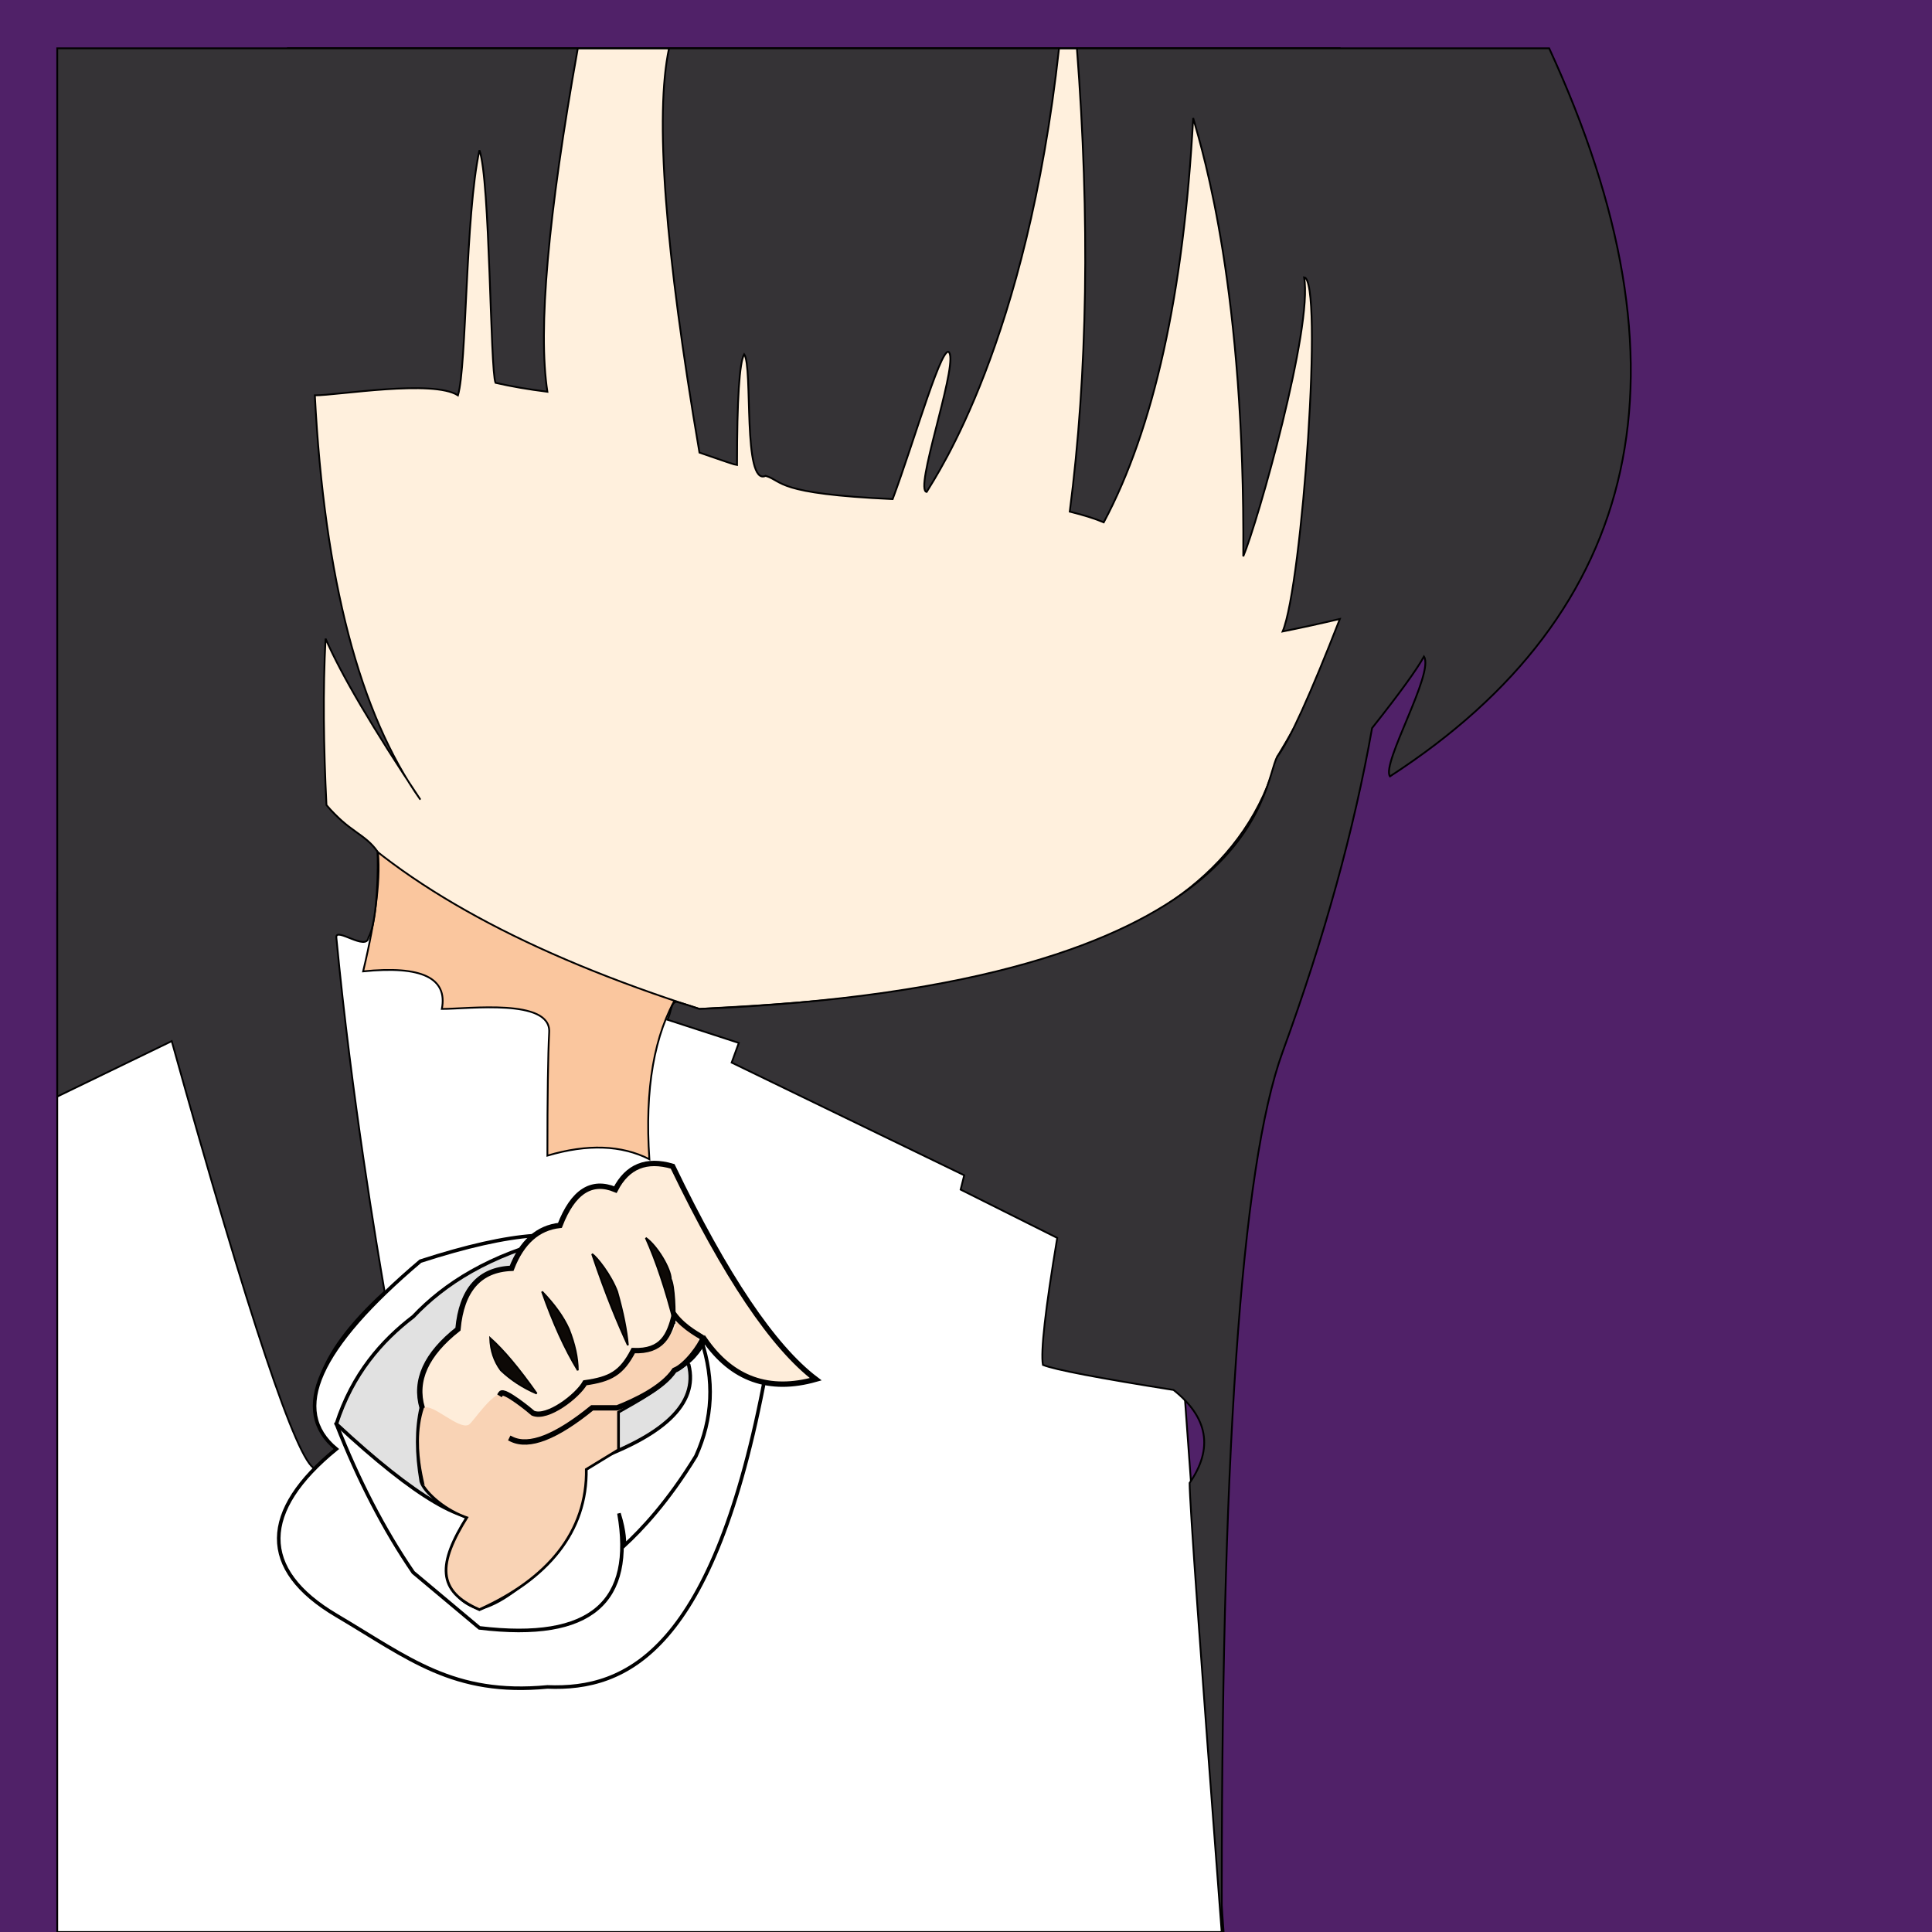 <?xml version="1.0" encoding="UTF-8" standalone="no"?><!-- Generator: Gravit.io --><svg xmlns="http://www.w3.org/2000/svg" xmlns:xlink="http://www.w3.org/1999/xlink" style="isolation:isolate" viewBox="0 0 1080 1080" width="1080pt" height="1080pt"><rect x="0" y="0" width="1080" height="1080" fill="#808080" stroke="none"/><defs><clipPath id="_clipPath_rGre3lhtk0HRWUIuZWRRmoJyTNPRd89A"><rect width="1080" height="1080"/></clipPath></defs><g clip-path="url(#_clipPath_rGre3lhtk0HRWUIuZWRRmoJyTNPRd89A)"><rect width="1080" height="1080" style="fill:rgb(80,33,104)"/><path d=" M 32 499 L 647 570 L 684 1080 L 32 1080 L 32 499 Z " fill="rgb(255,255,255)" vector-effect="non-scaling-stroke" stroke-width="1" stroke="rgb(0,0,0)" stroke-linejoin="miter" stroke-linecap="square" stroke-miterlimit="3"/><path d=" M 306 646 C 328.369 639.394 347.379 640.071 363 648 Q 359 589 379 556 C 361.207 542.005 273.217 529.015 211 474 Q 214 497 203 543 Q 252 538 247 564 C 262 564 308 558 307 577 Q 306 596 306 646 Z " fill="rgb(250,198,158)" vector-effect="non-scaling-stroke" stroke-width="1" stroke="rgb(0,0,0)" stroke-linejoin="miter" stroke-linecap="square" stroke-miterlimit="3"/><path d=" M 182 450.025 Q 247 518 391 564 C 503 558 681 546 714 423 Q 754 357 826 198 L 749 27 L 161 27 L 182 450.025 Z " fill="rgb(255,240,221)" vector-effect="non-scaling-stroke" stroke-width="1" stroke="rgb(0,0,0)" stroke-linejoin="miter" stroke-linecap="square" stroke-miterlimit="3"/><path d=" M 777 434 Q 990 296 866 27 Q 571 27 32 27 L 32 613 L 96 582 Q 161 815 176 821 Q 188 812 188 810 Q 156 776 215 722 C 210.709 696.866 196.647 614.233 188.019 524.094 C 187.433 517.976 205 532 206 524 C 211.258 515.054 211.466 482.193 211 476 C 204 466 195 465 182.497 450.025 C 180.858 417.456 180.456 385.671 182 357 Q 195 387 235 447 Q 184 375 176 221 C 189 221 242 212 256 221 C 261 204 260 121 268 84 C 274 100 274 207 277 214 Q 290 217 306 219 Q 298 167 323 27 Q 345 27 374 27 Q 362 83 391 253 Q 411 260 412 260 Q 412 205 416 198 C 421 205 415 272 428 266 C 438 269 433 276 499 279 C 511 247 528 187 531 198 C 534 209 511 274 518 275 C 524 265 574 191 592 27 L 602 27 Q 613 170 598 286 Q 610 289 617 292 C 644.997 239.534 661.674 164.211 667 66 C 673 87 696 163 695 311 C 703 292 734 183 729 155 C 740 156 728 327 717 353 Q 732 350 749 346 Q 724 410 714 423 C 705.147 438.184 708.199 550.695 391 564 C 392.14 564.416 381.666 560.785 378 560 C 374.775 560.653 375.29 566.324 373 570 L 413 583 L 409 594 L 539 657 L 537 665 L 591 692 Q 581 752 583 763 Q 593 767 656 777 Q 685 800 665 829 Q 665 845 683 1081 Q 682 684 717 588 Q 752 492 767 407 Q 790 378 796 367 C 802 376 772 427 777 434 Z " fill="rgb(53,51,54)" vector-effect="non-scaling-stroke" stroke-width="1" stroke="rgb(0,0,0)" stroke-linejoin="miter" stroke-linecap="square" stroke-miterlimit="3"/><g style="isolation:isolate"><g style="isolation:isolate"><path d=" M 188 810 C 145.621 844.544 144.539 877.328 188.019 903 C 228.667 927 253.333 948 306 943 C 350.364 944.833 399.137 922.965 428 768 L 334 698 C 319.422 685.978 286.442 688.331 235 705 C 177.695 753.558 162.048 788.578 188 810 Z " fill="rgb(255,255,255)" vector-effect="non-scaling-stroke" stroke-width="2" stroke="rgb(0,0,0)" stroke-linejoin="miter" stroke-linecap="square" stroke-miterlimit="3"/><path d=" M 268 899 C 249.579 894.142 243.87 873.465 262 848 C 256.613 846.725 250.28 843.949 243 839.667 C 228.459 831.117 210.138 816.568 188.019 796 C 197.006 768.095 213.364 749.459 231 736 C 248.455 717.559 273.475 701.579 312 692 L 385 763 C 390.411 784.702 371.097 803.056 327 818 C 326.202 858.049 289.202 894.516 268 899 Z " fill="rgb(225,225,225)" vector-effect="non-scaling-stroke" stroke-width="2" stroke="rgb(0,0,0)" stroke-linejoin="miter" stroke-linecap="square" stroke-miterlimit="3"/><path d=" M 188.019 796 C 200.333 827.444 214.67 855.121 231 879 L 268 910 C 331.189 917.609 354.562 894.983 346 846 C 349.369 856.633 349.072 862.643 349 864 C 358.524 855.178 373.175 839.854 389 814 C 398.468 793.095 399.498 771.458 392 749" fill="none" vector-effect="non-scaling-stroke" stroke-width="2" stroke="rgb(0,0,0)" stroke-linejoin="miter" stroke-linecap="square" stroke-miterlimit="3"/></g><g style="isolation:isolate"><path d=" M 268 899 C 305.321 882.127 327.665 856.137 327 821 L 345 810 L 345 789 C 358.323 781.323 370.687 775.02 376 766 C 386.328 761.662 390.348 754.682 394 749 C 409.333 771 430.01 778.343 456 771 C 432.138 752.923 405.501 713.286 376 652 C 361.333 647.667 350.677 652.01 344 665 C 330.635 659.462 320.312 666.139 313 685 C 300.667 686.333 291.677 694.343 286 709 C 268 709.667 258.01 721.01 256 743 C 238.178 757.029 231.521 771.706 236 787 C 233.333 798.667 233.343 812.343 236 828 C 237.64 833.544 248.347 842.917 262 848 C 245.23 874.632 245.25 888.985 268 899 Z " fill="rgb(254,237,218)" vector-effect="non-scaling-stroke" stroke-width="3" stroke="rgb(0,0,0)" stroke-linejoin="miter" stroke-linecap="square" stroke-miterlimit="3"/><path d=" M 268 899 C 305.321 882.127 327.665 856.137 327 821 L 345 810 L 345 789 C 358.323 781.323 370.687 775.02 376 766 C 380.106 764.275 391 757.93 391 751.282 C 390.299 745.53 377.862 734.772 379 734 C 378.134 748.996 366.542 754.347 355 756 C 348.43 766.657 338.913 771.687 327 773 C 321.042 783.001 315.301 789.009 300 791 C 297.576 792.303 287.012 779.628 281 779 C 274.988 778.372 264.312 795.249 262 796.459 C 256.404 799.387 241.974 784.456 237 787 C 228.891 811.42 241.452 839.59 236 828 C 238.849 834.565 249.555 843.939 262 848 C 245.23 874.632 245.25 888.985 268 899 Z " fill="rgb(249,211,181)"/><path d=" M 331 701 C 338.842 724.389 345.518 740.065 351 752 C 350.333 743.778 348.343 733.788 345 722 C 341.439 712.606 333.682 702.848 331 701 Z " fill="rgb(13,9,6)" vector-effect="non-scaling-stroke" stroke-width="1" stroke="rgb(0,0,0)" stroke-linejoin="miter" stroke-linecap="square" stroke-miterlimit="3"/><path d=" M 361 692 C 366.831 704.973 372.174 720.983 377 740 C 377.446 733.789 377 718.667 375 715 C 374.887 709.178 367.345 696.498 361 692 Z " fill="rgb(13,9,6)" vector-effect="non-scaling-stroke" stroke-width="1" stroke="rgb(0,0,0)" stroke-linejoin="miter" stroke-linecap="square" stroke-miterlimit="3"/><path d=" M 303 722 C 309.171 739.581 315.847 754.258 323 766 C 322.98 759.105 321.333 751.458 318 743 C 314.982 736.265 309.992 729.275 303 722 Z " fill="rgb(13,9,6)" vector-effect="non-scaling-stroke" stroke-width="1" stroke="rgb(0,0,0)" stroke-linejoin="miter" stroke-linecap="square" stroke-miterlimit="3"/><path d=" M 274 748 C 281.512 754.708 290.189 765.051 300 779 C 292.312 775.711 285.655 771.388 280 766 C 276.222 760.889 274.232 754.899 274 748 Z " fill="rgb(13,9,6)" vector-effect="non-scaling-stroke" stroke-width="1" stroke="rgb(0,0,0)" stroke-linejoin="miter" stroke-linecap="square" stroke-miterlimit="3"/><path d=" M 280 779 C 281.667 776.333 297.333 789.333 298 790 C 306 793.333 322.795 780.466 327 773 C 341.111 771 347.454 767.677 354 755 C 370.429 755.635 374.115 746.322 377 735 C 382.69 742.651 392.063 747.024 393 748 C 391.667 752 383.677 763.343 377 766 C 370.322 775.967 354.734 783.145 345 787 L 331 787 C 310.79 803.398 295.8 809.241 286 804.5" fill="none" vector-effect="non-scaling-stroke" stroke-width="3" stroke="rgb(0,0,0)" stroke-linejoin="miter" stroke-linecap="square" stroke-miterlimit="3"/></g></g></g></svg>